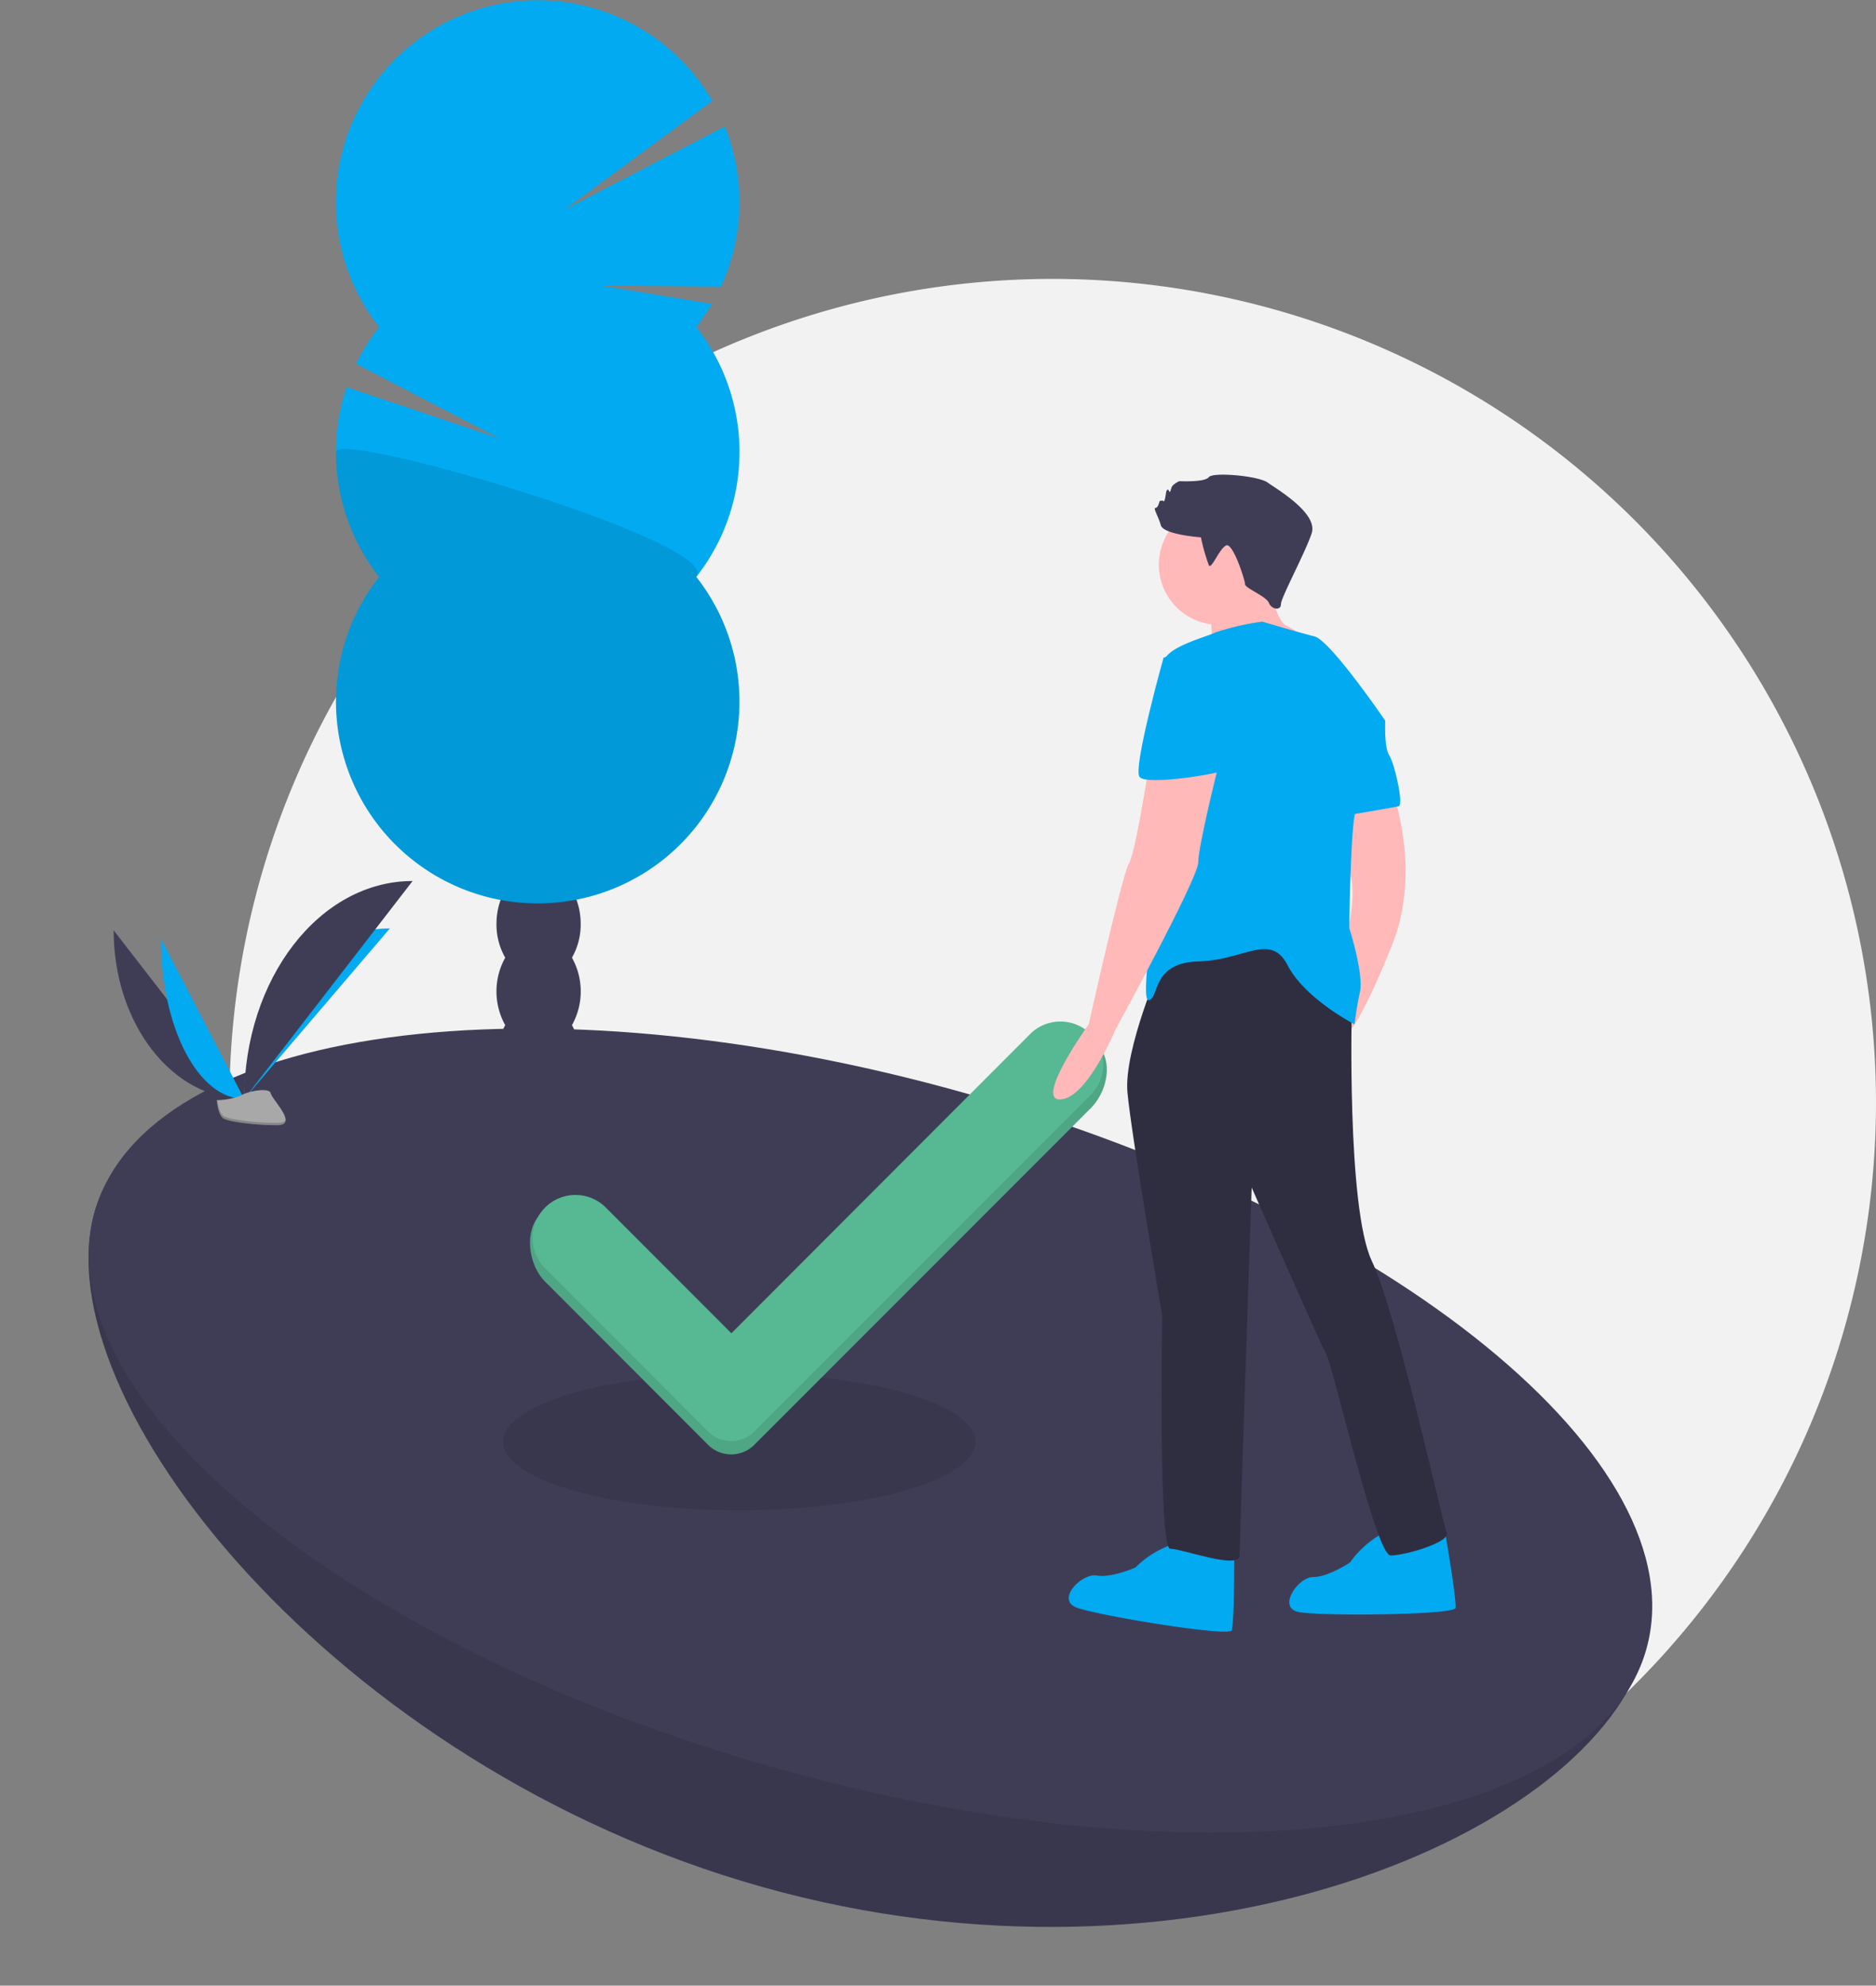 <svg xmlns="http://www.w3.org/2000/svg" width="214.1" height="226.562" viewBox="0 0 214.1 226.562">
  <rect x="0" y="0" width="214.1" height="226.562" fill="#808080" stroke="none"/>
  <g id="undraw_completed_ngx6_1" data-name="undraw_completed_ngx6 1" transform="translate(10.1 0.001)">
    <path id="Vector" d="M187.92,94.089A93.96,93.96,0,1,1,93.96,0,94.025,94.025,0,0,1,187.92,94.089Z" transform="translate(16.08 31.821)" fill="#f2f2f2"/>
    <path id="Vector-2" data-name="Vector" d="M8.611,10.152a7.6,7.6,0,0,0,1-3.851c0-3.48-2.152-6.3-4.807-6.3S0,2.821,0,6.3a7.6,7.6,0,0,0,1,3.851,7.892,7.892,0,0,0,0,7.7,7.892,7.892,0,0,0,0,7.7,7.892,7.892,0,0,0,0,7.7,7.6,7.6,0,0,0-1,3.851c0,3.48,2.152,6.3,4.807,6.3s4.807-2.821,4.807-6.3a7.6,7.6,0,0,0-1-3.851,7.892,7.892,0,0,0,0-7.7,7.892,7.892,0,0,0,0-7.7,7.892,7.892,0,0,0,0-7.7Z" transform="translate(46.561 99.12)" fill="#3f3d56"/>
    <path id="Vector-3" data-name="Vector" d="M9.614,6.3c0,3.48-2.152,6.3-4.807,6.3S0,9.782,0,6.3,2.152,0,4.807,0,9.614,2.821,9.614,6.3Z" transform="translate(46.561 91.419)" fill="#3f3d56"/>
    <path id="Vector-4" data-name="Vector" d="M9.614,6.3c0,3.48-2.152,6.3-4.807,6.3S0,9.782,0,6.3,2.152,0,4.807,0,9.614,2.821,9.614,6.3Z" transform="translate(46.561 83.717)" fill="#3f3d56"/>
    <path id="Vector-5" data-name="Vector" d="M41.123,37.314a23.11,23.11,0,0,0,1.79-2.639L30.283,32.6l13.66.1a23.127,23.127,0,0,0,.44-18.269l-18.327,9.52,16.9-12.441a23.035,23.035,0,1,0-38.03,25.8,23.075,23.075,0,0,0-2.626,4.2l16.4,8.53L1.215,44.173A23.1,23.1,0,0,0,4.928,65.826a23.023,23.023,0,1,0,36.2,0,23.085,23.085,0,0,0,0-28.511Z" transform="translate(28.24 -0.001)" fill="#02aaf1"/>
    <path id="Vector-6" data-name="Vector" d="M0,.34A22.978,22.978,0,0,0,4.928,14.6a23.023,23.023,0,1,0,36.2,0C44.209,10.672,0-2.248,0,.34Z" transform="translate(28.24 51.229)" opacity="0.1"/>
    <path id="Vector-7" data-name="Vector" d="M177.739,63.027C171.78,84.288,125.8,104.008,76.914,90.269S-5.269,34.534.689,13.273s48.911-13.738,97.8,0S183.7,41.766,177.739,63.027Z" transform="translate(0 125.036)" fill="#3f3d56"/>
    <path id="Vector-8" data-name="Vector" d="M177.739,63.027C171.78,84.288,125.8,104.008,76.914,90.269S-5.269,34.534.689,13.273s48.911-13.738,97.8,0S183.7,41.766,177.739,63.027Z" transform="translate(0 125.036)" opacity="0.1"/>
    <path id="Vector-9" data-name="Vector" d="M79.961,91.954c0,50.785-17.9,91.954-39.98,91.954S0,142.739,0,91.954,17.9,0,39.98,0,79.961,41.169,79.961,91.954Z" transform="matrix(0.27, -0.963, 0.963, 0.271, -10.1, 176.807)" fill="#3f3d56"/>
    <path id="Vector-10" data-name="Vector" d="M53.907,7.82c0,4.319-12.068,7.82-26.954,7.82S0,12.138,0,7.82,12.068,0,26.954,0,53.907,3.5,53.907,7.82Z" transform="translate(47.316 156.685)" opacity="0.1"/>
    <path id="Vector-11" data-name="Vector" d="M57.064,1.655,22.973,35.792,8.645,21.444a4.893,4.893,0,0,0-6.927,0L1.2,20.673c-1.913,1.915-1.4,5.792.515,7.707L20.309,47a3.734,3.734,0,0,0,5.284,0L63.987,8.591c1.914-1.915,2.608-5.426.7-7.341S58.976-.26,57.064,1.655Z" transform="translate(50.396 117.85)" fill="#57b894"/>
    <path id="Vector-12" data-name="Vector" d="M57.064,1.655,22.973,35.792,8.645,21.444a4.893,4.893,0,0,0-6.927,0L1.2,20.673c-1.913,1.915-1.4,5.792.515,7.707L20.309,47a3.734,3.734,0,0,0,5.284,0L63.987,8.591c1.914-1.915,2.608-5.426.7-7.341S58.976-.26,57.064,1.655Z" transform="translate(50.396 117.85)" opacity="0.1"/>
    <path id="Vector-13" data-name="Vector" d="M56.781,1.436,22.69,35.574,8.361,21.226a4.893,4.893,0,0,0-6.927,0h0a4.909,4.909,0,0,0,0,6.936L20.026,46.779a3.734,3.734,0,0,0,5.284,0L63.7,8.373a4.908,4.908,0,0,0,0-6.937h0a4.892,4.892,0,0,0-6.925,0Z" transform="translate(50.679 116.555)" fill="#57b894"/>
    <path id="Vector-14" data-name="Vector" d="M12.191,0A11.055,11.055,0,0,0,7.618,2.748S4.874,3.969,3.2,3.664-1.528,6.411.911,7.327s17.378,3.358,17.683,2.6.3-8.548.3-8.548Z" transform="translate(111.869 176.102)" fill="#02aaf1"/>
    <path id="Vector-15" data-name="Vector" d="M10.965,0A11.062,11.062,0,0,0,6.927,3.489s-2.5,1.673-4.2,1.659-4.187,3.516-1.628,4,17.7.337,17.866-.468S17.808.206,17.808.206Z" transform="translate(137.044 174.791)" fill="#02aaf1"/>
    <path id="Vector-16" data-name="Vector" d="M13.719,6.869A6.86,6.86,0,1,1,6.86,0,6.864,6.864,0,0,1,13.719,6.869Z" transform="translate(122.155 57.571)" fill="#ffb9b9"/>
    <path id="Vector-17" data-name="Vector" d="M7.109,0s.762,5.19,2.134,5.8a10.128,10.128,0,0,1,2.591,1.832L8.024,9.464.554,9.006S1.164,5.648.1,3.969,7.109,0,7.109,0Z" transform="translate(127.469 65.585)" fill="#ffb9b9"/>
    <path id="Vector-18" data-name="Vector" d="M6.1,0S9.6,9.006,6.1,17.707s-5.03,10.075-5.03,10.075L0,16.333l1.227-1.115s.743-3.473.139-5.53.311-8.468.311-8.468Z" transform="translate(142.658 90.162)" fill="#ffb9b9"/>
    <path id="Vector-19" data-name="Vector" d="M4,5.648S-.424,15.723.033,20.607,4,46.1,4,46.1,3.539,72.66,4.911,72.66s7.927,2.442,7.927.763S14.21,31.445,14.21,31.445s7.774,17.707,8.537,19.081,5.64,22.9,7.317,22.9,6.86-1.526,6.4-2.6-5.64-24.882-8.537-30.987-2.287-29.156-2.287-29.156L20.765,0Z" transform="translate(118.539 104.053)" fill="#2f2e41"/>
    <path id="Vector-20" data-name="Vector" d="M5.266,7.152S1,6.847.693,5.778-.222,3.794.083,3.794.54,3.031.54,3.031s.3-.153.457,0,.3-1.069.3-1.069.152-.458.3-.153.152.153.3-.305.915-.763.915-.763,2.9.153,3.354-.458,5.64-.153,6.707.611,5.793,3.511,5.03,5.8-3.506,7.327-3.506,8.09-1.067.611-1.372-.153S10.3,12.953,10.3,12.495,8.924,7.763,8.162,8.068s-1.677,2.748-1.982,2.29A21.836,21.836,0,0,1,5.266,7.152Z" transform="translate(121.691 54.159)" fill="#3f3d56"/>
    <path id="Vector-21" data-name="Vector" d="M27.3,11.3s-6.25-9.159-8.079-9.617S13.278,0,13.278,0A29.95,29.95,0,0,0,7.943,1.221C6.724,1.832,2.15,2.9,2,4.732s1.22,19.386.457,21.065S-.9,43.5.321,43.2s.3-4.274,5.64-4.427,8.232-3.358,10.213.458S23.8,45.947,23.8,45.947a36.978,36.978,0,0,1,.61-3.664c.457-2.137-1.219-7.327-1.219-7.327s.152-12.059.762-13.433S27.3,11.3,27.3,11.3Z" transform="translate(120.69 70.928)" fill="#02aaf1"/>
    <path id="Vector-22" data-name="Vector" d="M2.591,0,4.878.305s-.152,3.053.457,3.969,1.677,5.648,1.067,5.8S.3,11.143.3,11.143L0,4.121Z" transform="translate(143.115 81.919)" fill="#02aaf1"/>
    <path id="Vector-23" data-name="Vector" d="M10.914,0S9.39,9.922,8.628,11.143,4.054,29.461,4.054,29.461-2.212,38.188.836,38.035,7.1,30.072,7.1,30.072s9.451-17.249,9.451-19.081S18.841,0,18.841,0Z" transform="translate(110.097 87.414)" fill="#ffb9b9"/>
    <path id="Vector-24" data-name="Vector" d="M5.6,0,2.852,1.069S-.654,13.586.108,14.654s9.908-.458,10.061-.916S8.492,0,5.6,0Z" transform="translate(119.836 73.981)" fill="#02aaf1"/>
    <path id="Vector-25" data-name="Vector" d="M0,0C0,10.637,6.664,19.245,14.9,19.245" transform="translate(2.87 106.145)" fill="#3f3d56"/>
    <path id="Vector-26" data-name="Vector" d="M0,19.461C0,8.7,7.437,0,16.627,0" transform="translate(17.77 105.929)" fill="#02aaf1"/>
    <path id="Vector-27" data-name="Vector" d="M0,0C0,10.1,4.25,18.281,9.5,18.281" transform="translate(8.268 107.109)" fill="#02aaf1"/>
    <path id="Vector-28" data-name="Vector" d="M0,24.867C0,11.122,8.6,0,19.219,0" transform="translate(17.77 100.523)" fill="#3f3d56"/>
    <path id="Vector-29" data-name="Vector" d="M0,1.143A7.736,7.736,0,0,0,2.75.624C3.387.17,6-.372,6.158.356S9.334,3.978,6.948,4,1.405,3.625.769,3.238,0,1.143,0,1.143Z" transform="translate(14.635 124.383)" fill="#a8a8a8"/>
    <path id="Vector-30" data-name="Vector" d="M6.991,2.6c-2.386.019-5.543-.372-6.179-.76C.328,1.548.135.489.071,0L0,0S.134,1.709.769,2.1s3.793.779,6.179.76c.689-.006.926-.251.913-.614C7.766,2.462,7.5,2.6,6.991,2.6Z" transform="translate(14.635 125.523)" opacity="0.2"/>
  </g>
</svg>
